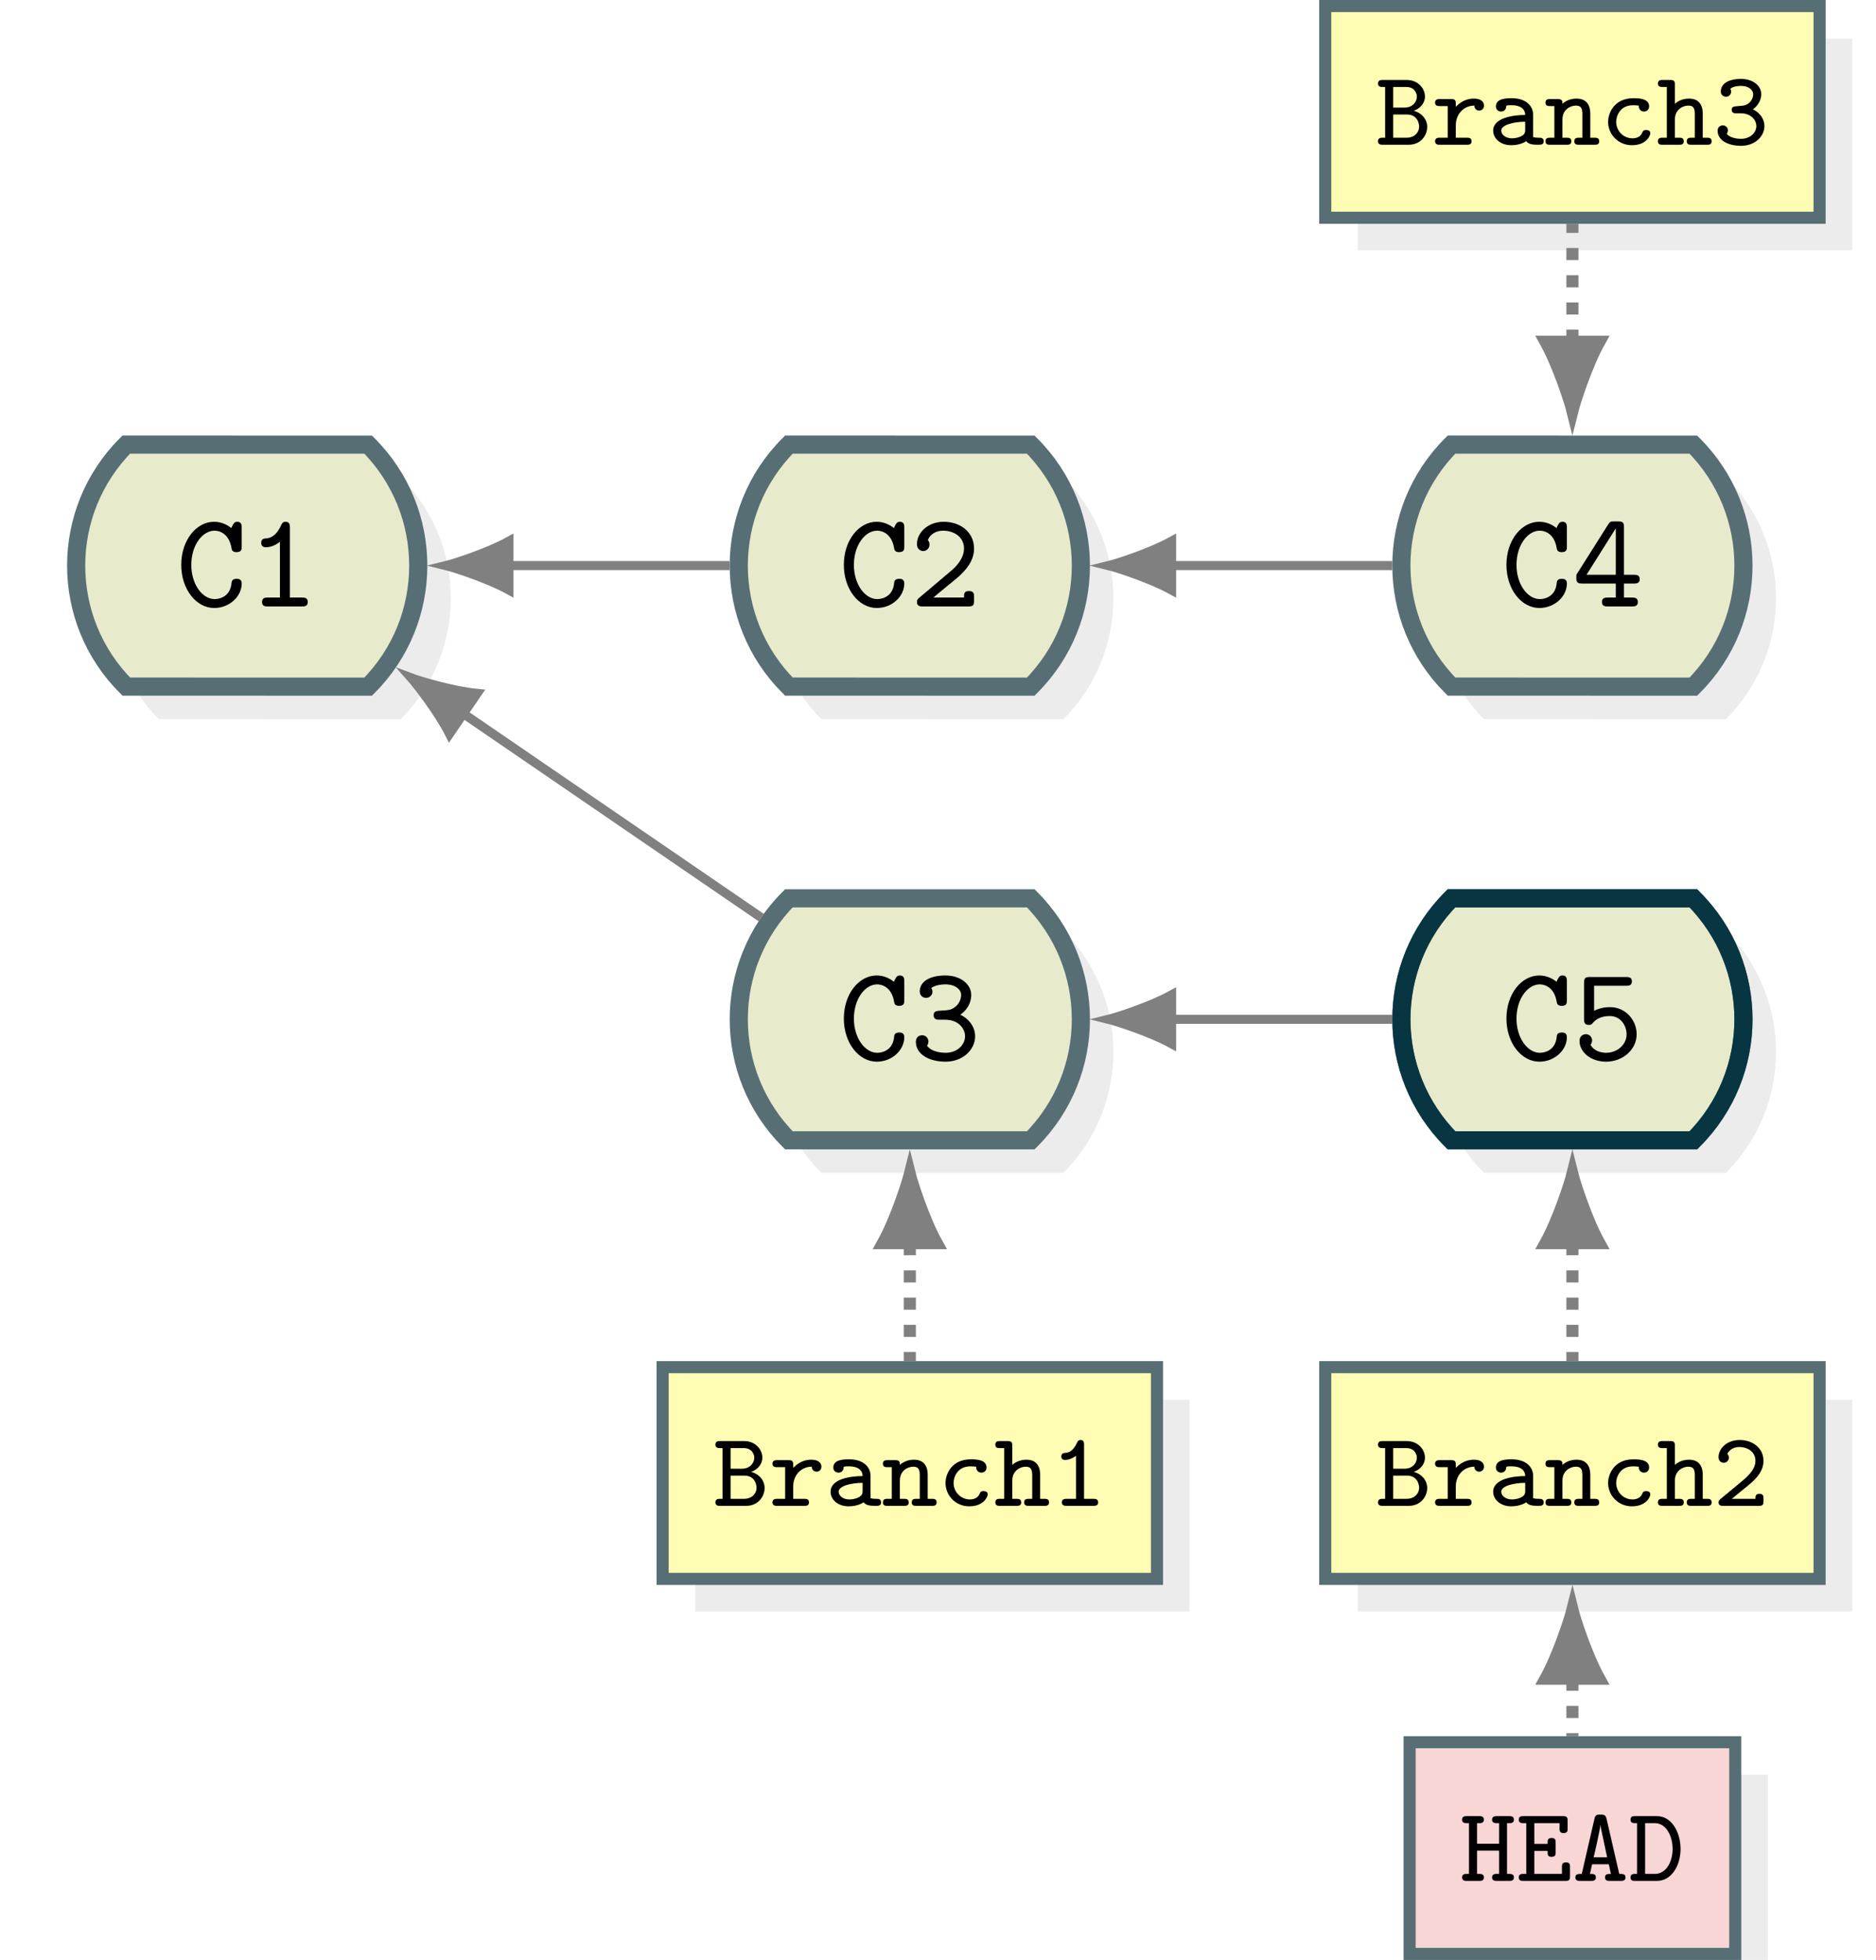 <?xml version="1.0" encoding="UTF-8"?>
<svg xmlns="http://www.w3.org/2000/svg" xmlns:xlink="http://www.w3.org/1999/xlink" width="247.256pt" height="258.231pt" viewBox="0 0 247.256 258.231" version="1.1">
<defs>
<g>
<symbol overflow="visible" id="glyph0-0">
<path style="stroke:none;" d=""/>
</symbol>
<symbol overflow="visible" id="glyph0-1">
<path style="stroke:none;" d="M 8.688 -3.031 C 8.688 -3.641 8.203 -3.641 8.016 -3.641 C 7.922 -3.641 7.391 -3.641 7.359 -3.172 C 7.203 -1 5.328 -0.969 5.125 -0.969 C 3.516 -0.969 2.047 -2.891 2.047 -5.469 C 2.047 -8.141 3.562 -9.984 5.109 -9.984 C 5.5 -9.984 7.016 -9.828 7.359 -7.609 C 7.422 -7.156 7.875 -7.156 8.016 -7.156 C 8.688 -7.156 8.688 -7.562 8.688 -7.906 L 8.688 -10.406 C 8.688 -10.672 8.688 -11.156 8.109 -11.156 C 7.719 -11.156 7.609 -10.938 7.312 -10.328 C 6.906 -10.672 6.094 -11.156 5.047 -11.156 C 2.703 -11.156 0.719 -8.719 0.719 -5.484 C 0.719 -2.266 2.688 0.203 5.062 0.203 C 7.078 0.203 8.688 -1.328 8.688 -3.031 Z M 8.688 -3.031 "/>
</symbol>
<symbol overflow="visible" id="glyph0-2">
<path style="stroke:none;" d="M 7.984 -0.578 C 7.984 -1.172 7.516 -1.172 7.234 -1.172 L 5.625 -1.172 L 5.625 -10.406 C 5.625 -10.672 5.625 -11.156 5.062 -11.156 C 4.75 -11.156 4.609 -11 4.5 -10.766 C 3.953 -9.5 3.234 -9.016 2.516 -8.969 C 2.234 -8.953 1.844 -8.922 1.844 -8.375 C 1.844 -8.016 2.047 -7.797 2.469 -7.797 C 3.188 -7.797 3.891 -8.172 4.312 -8.531 L 4.312 -1.172 L 2.703 -1.172 C 2.422 -1.172 1.953 -1.172 1.953 -0.578 C 1.953 0 2.438 0 2.703 0 L 7.234 0 C 7.5 0 7.984 0 7.984 -0.578 Z M 7.984 -0.578 "/>
</symbol>
<symbol overflow="visible" id="glyph0-3">
<path style="stroke:none;" d="M 8.469 -0.75 L 8.469 -1.281 C 8.469 -1.609 8.469 -2.031 7.797 -2.031 C 7.141 -2.031 7.141 -1.656 7.141 -1.172 L 3.109 -1.172 C 4.047 -1.984 6.062 -3.594 6.516 -4 C 7.172 -4.641 8.469 -5.844 8.469 -7.625 C 8.469 -9.766 6.688 -11.156 4.469 -11.156 C 2.375 -11.156 0.938 -9.719 0.938 -8.203 C 0.938 -7.484 1.5 -7.297 1.781 -7.297 C 2.141 -7.297 2.594 -7.609 2.594 -8.141 C 2.594 -8.516 2.453 -8.641 2.375 -8.734 C 2.672 -9.531 3.469 -9.984 4.375 -9.984 C 5.812 -9.984 7.141 -9.172 7.141 -7.625 C 7.141 -6.375 6.172 -5.297 5.453 -4.703 L 1.203 -1.109 C 1.062 -0.984 0.938 -0.859 0.938 -0.594 C 0.938 0 1.422 0 1.703 0 L 7.719 0 C 8.312 0 8.469 -0.141 8.469 -0.75 Z M 8.469 -0.75 "/>
</symbol>
<symbol overflow="visible" id="glyph0-4">
<path style="stroke:none;" d="M 8.875 -3.594 C 8.875 -4.172 8.391 -4.172 8.125 -4.172 L 6.797 -4.172 L 6.797 -10.438 C 6.797 -11.047 6.656 -11.203 6.031 -11.203 L 5.5 -11.203 C 5.062 -11.203 4.953 -11.188 4.719 -10.812 L 0.688 -4.438 C 0.516 -4.203 0.516 -4.156 0.516 -3.781 C 0.516 -3.266 0.594 -3.016 1.281 -3.016 L 5.719 -3.016 L 5.719 -1.172 L 4.641 -1.172 C 4.391 -1.172 3.891 -1.172 3.891 -0.594 C 3.891 0 4.375 0 4.641 0 L 7.875 0 C 8.125 0 8.625 0 8.625 -0.578 C 8.625 -1.172 8.141 -1.172 7.875 -1.172 L 6.797 -1.172 L 6.797 -3.016 L 8.125 -3.016 C 8.375 -3.016 8.875 -3.016 8.875 -3.594 Z M 5.719 -4.172 L 1.859 -4.172 L 5.719 -10.297 Z M 5.719 -4.172 "/>
</symbol>
<symbol overflow="visible" id="glyph0-5">
<path style="stroke:none;" d="M 8.609 -3.141 C 8.609 -4.609 7.5 -5.609 6.656 -5.984 C 7.969 -6.922 8.094 -8.109 8.094 -8.594 C 8.094 -9.969 6.719 -11.156 4.703 -11.156 C 2.5 -11.156 1.312 -10.281 1.312 -9.062 C 1.312 -8.516 1.703 -8.203 2.156 -8.203 C 2.594 -8.203 2.984 -8.562 2.984 -9.016 C 2.984 -9.188 2.922 -9.375 2.828 -9.5 C 3.422 -9.984 4.594 -9.984 4.703 -9.984 C 5.953 -9.984 6.766 -9.328 6.766 -8.594 C 6.766 -8.094 6.531 -7.359 5.828 -6.906 C 5.359 -6.594 5.047 -6.578 4.203 -6.531 C 3.5 -6.5 3.141 -6.453 3.141 -5.922 C 3.141 -5.328 3.625 -5.328 3.891 -5.328 L 4.641 -5.328 C 6.5 -5.328 7.281 -4.078 7.281 -3.156 C 7.281 -2.031 6.266 -0.969 4.719 -0.969 C 4.25 -0.969 2.891 -1.047 2.266 -1.906 L 2.297 -1.953 C 2.406 -2.109 2.406 -2.156 2.438 -2.328 C 2.438 -2.328 2.453 -2.391 2.453 -2.453 C 2.453 -2.906 2.094 -3.281 1.625 -3.281 C 1.203 -3.281 0.797 -3.016 0.797 -2.406 C 0.797 -0.828 2.469 0.203 4.719 0.203 C 7.047 0.203 8.609 -1.438 8.609 -3.141 Z M 8.609 -3.141 "/>
</symbol>
<symbol overflow="visible" id="glyph0-6">
<path style="stroke:none;" d="M 8.469 -3.406 C 8.469 -5.234 7.047 -6.984 4.953 -6.984 C 4.359 -6.984 3.625 -6.891 2.859 -6.5 L 2.859 -9.797 L 7.078 -9.797 C 7.344 -9.797 7.844 -9.797 7.844 -10.375 C 7.844 -10.953 7.359 -10.953 7.078 -10.953 L 2.297 -10.953 C 1.688 -10.953 1.531 -10.812 1.531 -10.141 L 1.531 -5.469 C 1.531 -5.109 1.531 -4.641 2.156 -4.641 C 2.469 -4.641 2.562 -4.734 2.703 -4.922 C 3.25 -5.562 4.047 -5.812 4.938 -5.812 C 6.344 -5.812 7.141 -4.562 7.141 -3.406 C 7.141 -2.031 5.906 -0.969 4.438 -0.969 C 3.719 -0.969 2.781 -1.25 2.391 -2.031 L 2.406 -2.047 C 2.531 -2.219 2.547 -2.266 2.578 -2.469 C 2.578 -2.469 2.594 -2.531 2.594 -2.594 C 2.594 -3.062 2.234 -3.422 1.781 -3.422 C 1.438 -3.422 0.938 -3.203 0.938 -2.531 C 0.938 -1.078 2.406 0.203 4.438 0.203 C 6.672 0.203 8.469 -1.422 8.469 -3.406 Z M 8.469 -3.406 "/>
</symbol>
<symbol overflow="visible" id="glyph1-0">
<path style="stroke:none;" d=""/>
</symbol>
<symbol overflow="visible" id="glyph1-1">
<path style="stroke:none;" d="M 6.797 -2.344 C 6.797 -3.391 6.016 -4.234 5.016 -4.469 C 5.859 -4.766 6.5 -5.469 6.5 -6.344 C 6.5 -7.391 5.625 -8.531 4.094 -8.531 L 0.922 -8.531 C 0.719 -8.531 0.312 -8.531 0.312 -8.062 C 0.312 -7.609 0.719 -7.609 0.922 -7.609 L 1.25 -7.609 L 1.25 -0.922 L 0.922 -0.922 C 0.719 -0.922 0.312 -0.922 0.312 -0.453 C 0.312 0 0.719 0 0.922 0 L 4.375 0 C 5.953 0 6.797 -1.25 6.797 -2.344 Z M 5.438 -6.328 C 5.438 -5.719 4.938 -4.891 3.797 -4.891 L 2.312 -4.891 L 2.312 -7.609 L 4.031 -7.609 C 5.172 -7.609 5.438 -6.734 5.438 -6.328 Z M 5.734 -2.375 C 5.734 -1.75 5.266 -0.922 4.047 -0.922 L 2.312 -0.922 L 2.312 -3.984 L 4.125 -3.984 C 5.547 -3.984 5.734 -2.734 5.734 -2.375 Z M 5.734 -2.375 "/>
</symbol>
<symbol overflow="visible" id="glyph1-2">
<path style="stroke:none;" d="M 6.875 -5.156 C 6.875 -5.516 6.625 -6.078 5.547 -6.078 C 4.25 -6.078 3.5 -5.344 3.156 -5 L 3.156 -5.406 C 3.156 -5.891 3.016 -6.016 2.547 -6.016 L 1.031 -6.016 C 0.844 -6.016 0.422 -6.016 0.422 -5.547 C 0.422 -5.094 0.844 -5.094 1.031 -5.094 L 2.094 -5.094 L 2.094 -0.922 L 1.031 -0.922 C 0.844 -0.922 0.422 -0.922 0.422 -0.453 C 0.422 0 0.844 0 1.031 0 L 4.625 0 C 4.859 0 5.234 0 5.234 -0.453 C 5.234 -0.922 4.859 -0.922 4.625 -0.922 L 3.156 -0.922 L 3.156 -2.547 C 3.156 -4.078 4.234 -5.156 5.594 -5.156 C 5.625 -4.625 6.016 -4.5 6.234 -4.5 C 6.578 -4.5 6.875 -4.766 6.875 -5.156 Z M 6.875 -5.156 "/>
</symbol>
<symbol overflow="visible" id="glyph1-3">
<path style="stroke:none;" d="M 7.328 -0.453 C 7.328 -0.922 6.938 -0.922 6.734 -0.922 C 6.203 -0.922 6.078 -0.969 5.938 -1.016 L 5.938 -3.938 C 5.938 -5.094 5.031 -6.125 3.125 -6.125 C 2.469 -6.125 1.031 -6.125 1.031 -5.047 C 1.031 -4.672 1.297 -4.375 1.719 -4.375 C 1.984 -4.375 2.359 -4.531 2.391 -5.031 C 2.391 -5.156 2.406 -5.156 2.578 -5.188 C 2.734 -5.203 2.969 -5.203 3.141 -5.203 C 4.281 -5.203 4.891 -4.688 4.891 -3.922 C 3.391 -3.922 0.672 -3.578 0.672 -1.859 C 0.672 -0.828 1.625 0.062 3.047 0.062 C 4.156 0.062 4.859 -0.344 5.031 -0.469 C 5.328 -0.047 5.922 0 6.578 0 C 6.969 0 7.328 0 7.328 -0.453 Z M 4.891 -2 C 4.891 -1.703 4.891 -1.375 4.344 -1.109 C 3.844 -0.859 3.312 -0.844 3.125 -0.844 C 2.297 -0.844 1.734 -1.344 1.734 -1.859 C 1.734 -2.594 3.266 -3.016 4.891 -3.031 Z M 4.891 -2 "/>
</symbol>
<symbol overflow="visible" id="glyph1-4">
<path style="stroke:none;" d="M 7.234 -0.453 C 7.234 -0.922 6.859 -0.922 6.641 -0.922 L 6.062 -0.922 L 6.062 -4.062 C 6.062 -5.453 5.375 -6.078 4.234 -6.078 C 3.188 -6.078 2.531 -5.531 2.391 -5.391 C 2.391 -5.797 2.344 -6.016 1.781 -6.016 L 0.75 -6.016 C 0.531 -6.016 0.156 -6.016 0.156 -5.547 C 0.156 -5.094 0.531 -5.094 0.75 -5.094 L 1.328 -5.094 L 1.328 -0.922 L 0.75 -0.922 C 0.531 -0.922 0.156 -0.922 0.156 -0.453 C 0.156 0 0.531 0 0.75 0 L 2.953 0 C 3.188 0 3.562 0 3.562 -0.453 C 3.562 -0.922 3.188 -0.922 2.953 -0.922 L 2.391 -0.922 L 2.391 -3.328 C 2.391 -4.656 3.453 -5.156 4.156 -5.156 C 4.797 -5.156 5.016 -4.859 5.016 -4.031 L 5.016 -0.922 L 4.547 -0.922 C 4.344 -0.922 3.953 -0.922 3.953 -0.453 C 3.953 0 4.344 0 4.547 0 L 6.641 0 C 6.859 0 7.234 0 7.234 -0.453 Z M 7.234 -0.453 "/>
</symbol>
<symbol overflow="visible" id="glyph1-5">
<path style="stroke:none;" d="M 6.562 -1.5 C 6.562 -1.812 6.328 -1.938 6.031 -1.938 C 5.828 -1.938 5.641 -1.938 5.516 -1.625 C 5.266 -1 4.703 -0.844 4.203 -0.844 C 3.047 -0.844 2.062 -1.797 2.062 -3.016 C 2.062 -3.719 2.516 -5.203 4.281 -5.203 C 4.688 -5.203 4.922 -5.172 5 -5.156 C 5.031 -5.156 5.047 -5.141 5.047 -5.016 C 5.078 -4.609 5.375 -4.375 5.719 -4.375 C 6.141 -4.375 6.406 -4.672 6.406 -5.047 C 6.406 -6.125 4.953 -6.125 4.312 -6.125 C 1.828 -6.125 1 -4.203 1 -3.016 C 1 -1.344 2.344 0.062 4.125 0.062 C 6.109 0.062 6.562 -1.266 6.562 -1.5 Z M 6.562 -1.5 "/>
</symbol>
<symbol overflow="visible" id="glyph1-6">
<path style="stroke:none;" d="M 7.234 -0.453 C 7.234 -0.922 6.859 -0.922 6.641 -0.922 L 6.062 -0.922 L 6.062 -4.062 C 6.062 -5.453 5.375 -6.078 4.234 -6.078 C 3.188 -6.078 2.531 -5.531 2.391 -5.391 L 2.391 -7.922 C 2.391 -8.406 2.25 -8.531 1.781 -8.531 L 0.75 -8.531 C 0.531 -8.531 0.156 -8.531 0.156 -8.062 C 0.156 -7.609 0.531 -7.609 0.75 -7.609 L 1.328 -7.609 L 1.328 -0.922 L 0.75 -0.922 C 0.531 -0.922 0.156 -0.922 0.156 -0.453 C 0.156 0 0.531 0 0.75 0 L 2.953 0 C 3.188 0 3.562 0 3.562 -0.453 C 3.562 -0.922 3.188 -0.922 2.953 -0.922 L 2.391 -0.922 L 2.391 -3.328 C 2.391 -4.656 3.453 -5.156 4.156 -5.156 C 4.797 -5.156 5.016 -4.859 5.016 -4.031 L 5.016 -0.922 L 4.547 -0.922 C 4.344 -0.922 3.953 -0.922 3.953 -0.453 C 3.953 0 4.344 0 4.547 0 L 6.641 0 C 6.859 0 7.234 0 7.234 -0.453 Z M 7.234 -0.453 "/>
</symbol>
<symbol overflow="visible" id="glyph1-7">
<path style="stroke:none;" d="M 6.297 -0.453 C 6.297 -0.922 5.875 -0.922 5.672 -0.922 L 4.438 -0.922 L 4.438 -8.062 C 4.438 -8.281 4.438 -8.672 3.984 -8.672 C 3.688 -8.672 3.594 -8.484 3.531 -8.344 C 2.922 -7.047 2.281 -6.984 1.844 -6.969 C 1.641 -6.953 1.438 -6.781 1.438 -6.5 C 1.438 -6.328 1.516 -6.047 1.938 -6.047 C 2.609 -6.047 3.188 -6.453 3.375 -6.594 L 3.375 -0.922 L 2.141 -0.922 C 1.922 -0.922 1.516 -0.922 1.516 -0.453 C 1.516 0 1.938 0 2.141 0 L 5.672 0 C 5.891 0 6.297 0 6.297 -0.453 Z M 6.297 -0.453 "/>
</symbol>
<symbol overflow="visible" id="glyph1-8">
<path style="stroke:none;" d="M 6.656 -0.594 L 6.656 -0.984 C 6.656 -1.234 6.656 -1.578 6.125 -1.578 C 5.594 -1.578 5.594 -1.25 5.594 -0.922 L 2.484 -0.922 C 3.5 -1.781 4.625 -2.656 5.078 -3.062 C 5.875 -3.781 6.656 -4.688 6.656 -5.938 C 6.656 -7.578 5.266 -8.672 3.516 -8.672 C 1.875 -8.672 0.734 -7.594 0.734 -6.406 C 0.734 -5.797 1.219 -5.672 1.422 -5.672 C 1.719 -5.672 2.094 -5.906 2.094 -6.359 C 2.094 -6.531 2.016 -6.719 1.891 -6.844 C 2.141 -7.359 2.703 -7.75 3.453 -7.75 C 4.578 -7.75 5.594 -7.109 5.594 -5.938 C 5.594 -4.891 4.797 -4.078 3.953 -3.359 L 1 -0.906 C 0.828 -0.75 0.734 -0.688 0.734 -0.453 C 0.734 0 1.141 0 1.359 0 L 6.062 0 C 6.516 0 6.656 -0.109 6.656 -0.594 Z M 6.656 -0.594 "/>
</symbol>
<symbol overflow="visible" id="glyph1-9">
<path style="stroke:none;" d="M 6.781 -2.453 C 6.781 -3.219 6.359 -4.125 5.266 -4.672 C 5.875 -5.094 6.359 -5.828 6.359 -6.672 C 6.359 -7.766 5.281 -8.672 3.703 -8.672 C 2.031 -8.672 1.031 -8.031 1.031 -7.016 C 1.031 -6.578 1.359 -6.328 1.719 -6.328 C 2.094 -6.328 2.391 -6.609 2.391 -6.984 C 2.391 -7.234 2.328 -7.297 2.281 -7.375 C 2.719 -7.75 3.594 -7.75 3.719 -7.75 C 4.672 -7.75 5.297 -7.219 5.297 -6.672 C 5.297 -6.453 5.25 -5.938 4.766 -5.516 C 4.359 -5.156 3.969 -5.141 3.516 -5.109 C 2.703 -5.047 2.469 -5.031 2.469 -4.609 C 2.469 -4.141 2.859 -4.141 3.062 -4.141 L 3.656 -4.141 C 5.109 -4.141 5.719 -3.156 5.719 -2.469 C 5.719 -1.641 4.969 -0.781 3.703 -0.781 C 3.516 -0.781 2.344 -0.781 1.812 -1.438 L 1.844 -1.484 C 1.922 -1.625 1.922 -1.641 1.953 -1.781 C 1.953 -1.781 1.969 -1.828 1.969 -1.891 C 1.969 -2.234 1.703 -2.547 1.297 -2.547 C 0.938 -2.547 0.609 -2.312 0.609 -1.844 C 0.609 -0.594 1.953 0.141 3.703 0.141 C 5.594 0.141 6.781 -1.156 6.781 -2.453 Z M 6.781 -2.453 "/>
</symbol>
<symbol overflow="visible" id="glyph1-10">
<path style="stroke:none;" d="M 7.109 -0.453 C 7.109 -0.922 6.719 -0.922 6.5 -0.922 L 6.203 -0.922 L 6.203 -7.609 L 6.5 -7.609 C 6.719 -7.609 7.109 -7.609 7.109 -8.062 C 7.109 -8.531 6.719 -8.531 6.5 -8.531 L 4.859 -8.531 C 4.641 -8.531 4.234 -8.531 4.234 -8.062 C 4.234 -7.609 4.641 -7.609 4.859 -7.609 L 5.156 -7.609 L 5.156 -4.891 L 2.25 -4.891 L 2.25 -7.609 L 2.547 -7.609 C 2.75 -7.609 3.156 -7.609 3.156 -8.062 C 3.156 -8.531 2.75 -8.531 2.547 -8.531 L 0.891 -8.531 C 0.688 -8.531 0.281 -8.531 0.281 -8.062 C 0.281 -7.609 0.688 -7.609 0.891 -7.609 L 1.188 -7.609 L 1.188 -0.922 L 0.891 -0.922 C 0.688 -0.922 0.281 -0.922 0.281 -0.453 C 0.281 0 0.688 0 0.891 0 L 2.547 0 C 2.75 0 3.156 0 3.156 -0.453 C 3.156 -0.922 2.75 -0.922 2.547 -0.922 L 2.25 -0.922 L 2.25 -3.984 L 5.156 -3.984 L 5.156 -0.922 L 4.859 -0.922 C 4.641 -0.922 4.234 -0.922 4.234 -0.453 C 4.234 0 4.641 0 4.859 0 L 6.5 0 C 6.719 0 7.109 0 7.109 -0.453 Z M 7.109 -0.453 "/>
</symbol>
<symbol overflow="visible" id="glyph1-11">
<path style="stroke:none;" d="M 7.094 -0.594 L 7.094 -1.844 C 7.094 -2.109 7.094 -2.438 6.562 -2.438 C 6.031 -2.438 6.031 -2.109 6.031 -1.844 L 6.031 -0.922 L 2.391 -0.922 L 2.391 -3.953 L 4.141 -3.953 C 4.141 -3.453 4.141 -3.172 4.672 -3.172 C 5.203 -3.172 5.203 -3.5 5.203 -3.766 L 5.203 -5.047 C 5.203 -5.312 5.203 -5.656 4.672 -5.656 C 4.141 -5.656 4.141 -5.375 4.141 -4.875 L 2.391 -4.875 L 2.391 -7.609 L 5.719 -7.609 L 5.719 -6.891 C 5.719 -6.625 5.719 -6.297 6.25 -6.297 C 6.781 -6.297 6.781 -6.625 6.781 -6.891 L 6.781 -7.922 C 6.781 -8.406 6.641 -8.531 6.188 -8.531 L 0.953 -8.531 C 0.719 -8.531 0.344 -8.531 0.344 -8.062 C 0.344 -7.609 0.719 -7.609 0.953 -7.609 L 1.328 -7.609 L 1.328 -0.922 L 0.953 -0.922 C 0.719 -0.922 0.344 -0.922 0.344 -0.453 C 0.344 0 0.719 0 0.953 0 L 6.484 0 C 6.953 0 7.094 -0.109 7.094 -0.594 Z M 7.094 -0.594 "/>
</symbol>
<symbol overflow="visible" id="glyph1-12">
<path style="stroke:none;" d="M 7 -0.453 C 7 -0.922 6.641 -0.922 6.172 -0.922 L 4.5 -8.188 C 4.375 -8.734 4.078 -8.734 3.703 -8.734 C 3.266 -8.734 3.031 -8.734 2.906 -8.188 L 1.234 -0.922 C 0.75 -0.922 0.391 -0.922 0.391 -0.453 C 0.391 0 0.812 0 1 0 L 2.484 0 C 2.672 0 3.094 0 3.094 -0.453 C 3.094 -0.922 2.719 -0.922 2.312 -0.922 L 2.594 -2.188 L 4.797 -2.188 L 5.078 -0.922 C 4.672 -0.922 4.297 -0.922 4.297 -0.453 C 4.297 0 4.719 0 4.906 0 L 6.391 0 C 6.578 0 7 0 7 -0.453 Z M 4.578 -3.109 L 2.797 -3.109 C 2.938 -3.641 3.641 -6.75 3.688 -7.375 L 3.703 -7.375 C 3.719 -7.078 3.812 -6.719 3.891 -6.328 Z M 4.578 -3.109 "/>
</symbol>
<symbol overflow="visible" id="glyph1-13">
<path style="stroke:none;" d="M 6.844 -4.203 C 6.844 -6.422 5.656 -8.531 3.75 -8.531 L 0.844 -8.531 C 0.609 -8.531 0.25 -8.531 0.25 -8.062 C 0.25 -7.609 0.625 -7.609 0.844 -7.609 L 1.109 -7.609 L 1.109 -0.922 L 0.844 -0.922 C 0.625 -0.922 0.25 -0.922 0.25 -0.453 C 0.25 0 0.609 0 0.844 0 L 3.75 0 C 5.609 0 6.844 -1.969 6.844 -4.203 Z M 5.797 -4.203 C 5.797 -2.594 5 -0.922 3.453 -0.922 L 2.172 -0.922 L 2.172 -7.609 L 3.453 -7.609 C 5.016 -7.609 5.797 -5.797 5.797 -4.203 Z M 5.797 -4.203 "/>
</symbol>
</g>
<clipPath id="clip1">
  <path d="M 150 24 L 247.258 24 L 247.258 125 L 150 125 Z M 150 24 "/>
</clipPath>
<clipPath id="clip2">
  <path d="M 150 84 L 247.258 84 L 247.258 185 L 150 185 Z M 150 84 "/>
</clipPath>
<clipPath id="clip3">
  <path d="M 150 84 L 247.258 84 L 247.258 185 L 150 185 Z M 150 84 "/>
</clipPath>
<clipPath id="clip4">
  <path d="M 190 233 L 233 233 L 233 258.23 L 190 258.23 Z M 190 233 "/>
</clipPath>
<clipPath id="clip5">
  <path d="M 184 228 L 230 228 L 230 258.23 L 184 258.23 Z M 184 228 "/>
</clipPath>
</defs>
<g id="surface1">
<path style=" stroke:none;fill-rule:nonzero;fill:rgb(50%,50%,50%);fill-opacity:0.15;" d="M 36.871 62.871 L 52.812 62.871 C 61.617 71.676 61.617 85.949 52.812 94.754 L 20.93 94.75 C 12.125 85.945 12.125 71.672 20.93 62.867 Z M 36.871 62.871 "/>
<path style="fill-rule:nonzero;fill:rgb(90.43%,92%,79.999%);fill-opacity:1;stroke-width:1.196;stroke-linecap:butt;stroke-linejoin:miter;stroke:rgb(34.511%,43.137%,45.882%);stroke-opacity:1;stroke-miterlimit:10;" d="M 11.87 7.969 L 19.841 7.969 C 24.243 3.569 24.243 -3.57 19.841 -7.972 L 3.899 -7.97 C -0.503 -3.568 -0.503 3.569 3.899 7.971 Z M 11.87 7.969 " transform="matrix(2,0,0,-2,8.842,74.521)"/>
<g style="fill:rgb(0%,0%,0%);fill-opacity:1;">
  <use xlink:href="#glyph0-1" x="23.168" y="79.901"/>
  <use xlink:href="#glyph0-2" x="32.583" y="79.901"/>
</g>
<path style=" stroke:none;fill-rule:nonzero;fill:rgb(50%,50%,50%);fill-opacity:0.15;" d="M 124.203 62.871 L 140.145 62.871 C 148.949 71.676 148.949 85.949 140.145 94.754 L 108.262 94.75 C 99.457 85.945 99.457 71.672 108.262 62.867 Z M 124.203 62.871 "/>
<path style="fill-rule:nonzero;fill:rgb(90.43%,92%,79.999%);fill-opacity:1;stroke-width:1.196;stroke-linecap:butt;stroke-linejoin:miter;stroke:rgb(34.511%,43.137%,45.882%);stroke-opacity:1;stroke-miterlimit:10;" d="M 55.536 7.969 L 63.507 7.969 C 67.909 3.569 67.909 -3.57 63.507 -7.972 L 47.565 -7.97 C 43.163 -3.568 43.163 3.569 47.565 7.971 Z M 55.536 7.969 " transform="matrix(2,0,0,-2,8.842,74.521)"/>
<g style="fill:rgb(0%,0%,0%);fill-opacity:1;">
  <use xlink:href="#glyph0-1" x="110.498" y="79.901"/>
  <use xlink:href="#glyph0-3" x="119.913" y="79.901"/>
</g>
<path style=" stroke:none;fill-rule:nonzero;fill:rgb(50%,50%,50%);fill-opacity:0.15;" d="M 211.535 62.871 L 227.477 62.871 C 236.277 71.676 236.277 85.949 227.477 94.754 L 195.594 94.75 C 186.789 85.945 186.789 71.672 195.594 62.867 Z M 211.535 62.871 "/>
<path style=" stroke:none;fill-rule:nonzero;fill:rgb(90.43%,92%,79.999%);fill-opacity:1;" d="M 207.246 58.582 L 223.184 58.582 C 231.988 67.383 231.988 81.66 223.184 90.465 L 191.305 90.461 C 182.5 81.656 182.5 67.383 191.305 58.578 Z M 207.246 58.582 "/>
<g clip-path="url(#clip1)" clip-rule="nonzero">
<path style="fill:none;stroke-width:1.196;stroke-linecap:butt;stroke-linejoin:miter;stroke:rgb(34.511%,43.137%,45.882%);stroke-opacity:1;stroke-miterlimit:10;" d="M 99.202 7.969 L 107.171 7.969 C 111.573 3.569 111.573 -3.57 107.171 -7.972 L 91.231 -7.97 C 86.829 -3.568 86.829 3.569 91.231 7.971 Z M 99.202 7.969 " transform="matrix(2,0,0,-2,8.842,74.521)"/>
</g>
<g style="fill:rgb(0%,0%,0%);fill-opacity:1;">
  <use xlink:href="#glyph0-1" x="197.828" y="79.901"/>
  <use xlink:href="#glyph0-4" x="207.243" y="79.901"/>
</g>
<path style="fill:none;stroke-width:0.598;stroke-linecap:butt;stroke-linejoin:miter;stroke:rgb(50%,50%,50%);stroke-opacity:1;stroke-miterlimit:10;" d="M 72.786 0.001 L 87.331 0.001 " transform="matrix(2,0,0,-2,8.842,74.521)"/>
<path style="fill-rule:nonzero;fill:rgb(50%,50%,50%);fill-opacity:1;stroke-width:0.598;stroke-linecap:butt;stroke-linejoin:miter;stroke:rgb(50%,50%,50%);stroke-opacity:1;stroke-miterlimit:10;" d="M 4.148 -0 C 3.638 0.125 1.4 0.836 -0.001 1.609 L -0.001 -1.61 C 1.4 -0.836 3.638 -0.125 4.148 -0 Z M 4.148 -0 " transform="matrix(-2,-0,-0,2,154.413,74.52)"/>
<path style=" stroke:none;fill-rule:nonzero;fill:rgb(50%,50%,50%);fill-opacity:0.15;" d="M 124.203 122.648 L 140.145 122.648 C 148.949 131.449 148.949 145.727 140.145 154.531 L 108.262 154.527 C 99.457 145.723 99.457 131.449 108.262 122.645 Z M 124.203 122.648 "/>
<path style="fill-rule:nonzero;fill:rgb(90.43%,92%,79.999%);fill-opacity:1;stroke-width:1.196;stroke-linecap:butt;stroke-linejoin:miter;stroke:rgb(34.511%,43.137%,45.882%);stroke-opacity:1;stroke-miterlimit:10;" d="M 55.536 -21.917 L 63.507 -21.917 C 67.909 -26.32 67.909 -33.458 63.507 -37.859 L 47.565 -37.859 C 43.163 -33.456 43.163 -26.32 47.565 -21.917 Z M 55.536 -21.917 " transform="matrix(2,0,0,-2,8.842,74.521)"/>
<g style="fill:rgb(0%,0%,0%);fill-opacity:1;">
  <use xlink:href="#glyph0-1" x="110.498" y="139.677"/>
  <use xlink:href="#glyph0-5" x="119.913" y="139.677"/>
</g>
<path style=" stroke:none;fill-rule:nonzero;fill:rgb(50%,50%,50%);fill-opacity:0.15;" d="M 211.535 122.648 L 227.477 122.648 C 236.277 131.449 236.277 145.727 227.477 154.531 L 195.594 154.527 C 186.789 145.723 186.789 131.449 195.594 122.645 Z M 211.535 122.648 "/>
<path style=" stroke:none;fill-rule:nonzero;fill:rgb(90.43%,92%,79.999%);fill-opacity:1;" d="M 207.246 118.355 L 223.184 118.355 C 231.988 127.16 231.988 141.438 223.184 150.238 L 191.305 150.238 C 182.5 141.434 182.5 127.16 191.305 118.355 Z M 207.246 118.355 "/>
<g clip-path="url(#clip2)" clip-rule="nonzero">
<path style="fill:none;stroke-width:1.196;stroke-linecap:butt;stroke-linejoin:miter;stroke:rgb(34.511%,43.137%,45.882%);stroke-opacity:1;stroke-miterlimit:10;" d="M 99.202 -21.917 L 107.171 -21.917 C 111.573 -26.32 111.573 -33.458 107.171 -37.859 L 91.231 -37.859 C 86.829 -33.456 86.829 -26.32 91.231 -21.917 Z M 99.202 -21.917 " transform="matrix(2,0,0,-2,8.842,74.521)"/>
</g>
<g style="fill:rgb(0%,0%,0%);fill-opacity:1;">
  <use xlink:href="#glyph0-1" x="197.828" y="139.677"/>
  <use xlink:href="#glyph0-6" x="207.243" y="139.677"/>
</g>
<path style="fill:none;stroke-width:0.598;stroke-linecap:butt;stroke-linejoin:miter;stroke:rgb(50%,50%,50%);stroke-opacity:1;stroke-miterlimit:10;" d="M 72.786 -29.888 L 87.331 -29.888 " transform="matrix(2,0,0,-2,8.842,74.521)"/>
<path style="fill-rule:nonzero;fill:rgb(50%,50%,50%);fill-opacity:1;stroke-width:0.598;stroke-linecap:butt;stroke-linejoin:miter;stroke:rgb(50%,50%,50%);stroke-opacity:1;stroke-miterlimit:10;" d="M 4.148 0 C 3.638 0.125 1.4 0.836 -0.001 1.609 L -0.001 -1.609 C 1.4 -0.836 3.638 -0.125 4.148 0 Z M 4.148 0 " transform="matrix(-2,-0,-0,2,154.413,134.297)"/>
<path style="fill:none;stroke-width:0.598;stroke-linecap:butt;stroke-linejoin:miter;stroke:rgb(50%,50%,50%);stroke-opacity:1;stroke-miterlimit:10;" d="M 29.12 0.001 L 43.665 0.001 " transform="matrix(2,0,0,-2,8.842,74.521)"/>
<path style="fill-rule:nonzero;fill:rgb(50%,50%,50%);fill-opacity:1;stroke-width:0.598;stroke-linecap:butt;stroke-linejoin:miter;stroke:rgb(50%,50%,50%);stroke-opacity:1;stroke-miterlimit:10;" d="M 4.148 -0 C 3.638 0.125 1.4 0.836 -0 1.609 L -0 -1.61 C 1.4 -0.836 3.638 -0.125 4.148 -0 Z M 4.148 -0 " transform="matrix(-2,-0,-0,2,67.081,74.52)"/>
<path style="fill:none;stroke-width:0.598;stroke-linecap:butt;stroke-linejoin:miter;stroke:rgb(50%,50%,50%);stroke-opacity:1;stroke-miterlimit:10;" d="M 26.114 -9.749 L 45.741 -23.185 " transform="matrix(2,0,0,-2,8.842,74.521)"/>
<path style="fill-rule:nonzero;fill:rgb(50%,50%,50%);fill-opacity:1;stroke-width:0.598;stroke-linecap:butt;stroke-linejoin:miter;stroke:rgb(50%,50%,50%);stroke-opacity:1;stroke-miterlimit:10;" d="M 4.147 -0.001 C 3.638 0.126 1.399 0.837 -0 1.61 L -0 -1.609 C 1.398 -0.836 3.637 -0.125 4.147 -0.001 Z M 4.147 -0.001 " transform="matrix(-1.654,-1.132,-1.132,1.654,61.069,94.02)"/>
<g clip-path="url(#clip3)" clip-rule="nonzero">
<path style="fill:none;stroke-width:1.196;stroke-linecap:butt;stroke-linejoin:miter;stroke:rgb(2.744%,21.175%,25.882%);stroke-opacity:1;stroke-miterlimit:10;" d="M 99.202 -21.917 L 107.171 -21.917 C 111.573 -26.32 111.573 -33.458 107.171 -37.859 L 91.231 -37.859 C 86.829 -33.456 86.829 -26.32 91.231 -21.917 Z M 99.202 -21.917 " transform="matrix(2,0,0,-2,8.842,74.521)"/>
</g>
<path style=" stroke:none;fill-rule:nonzero;fill:rgb(50%,50%,50%);fill-opacity:0.15;" d="M 91.629 212.312 L 156.777 212.312 L 156.777 184.414 L 91.629 184.414 Z M 91.629 212.312 "/>
<path style="fill-rule:nonzero;fill:rgb(100%,98.47%,70.001%);fill-opacity:1;stroke-width:0.797;stroke-linecap:butt;stroke-linejoin:miter;stroke:rgb(34.511%,43.137%,45.882%);stroke-opacity:1;stroke-miterlimit:10;" d="M 39.247 -66.751 L 71.823 -66.751 L 71.823 -52.802 L 39.247 -52.802 Z M 39.247 -66.751 " transform="matrix(2,0,0,-2,8.842,74.521)"/>
<g style="fill:rgb(0%,0%,0%);fill-opacity:1;">
  <use xlink:href="#glyph1-1" x="93.978" y="198.397"/>
  <use xlink:href="#glyph1-2" x="101.388" y="198.397"/>
  <use xlink:href="#glyph1-3" x="108.799" y="198.397"/>
  <use xlink:href="#glyph1-4" x="116.209" y="198.397"/>
  <use xlink:href="#glyph1-5" x="123.619" y="198.397"/>
  <use xlink:href="#glyph1-6" x="131.03" y="198.397"/>
  <use xlink:href="#glyph1-7" x="138.44" y="198.397"/>
</g>
<path style="fill:none;stroke-width:0.797;stroke-linecap:butt;stroke-linejoin:miter;stroke:rgb(50%,50%,50%);stroke-opacity:1;stroke-dasharray:0.797,0.996;stroke-miterlimit:10;" d="M 55.536 -44.634 L 55.536 -52.404 " transform="matrix(2,0,0,-2,8.842,74.521)"/>
<path style="fill-rule:nonzero;fill:rgb(50%,50%,50%);fill-opacity:1;stroke-width:0.797;stroke-linecap:butt;stroke-linejoin:miter;stroke:rgb(50%,50%,50%);stroke-opacity:1;stroke-miterlimit:10;" d="M 4.533 0 C 3.977 0.139 1.529 0.92 0 1.773 L 0 -1.773 C 1.529 -0.92 3.977 -0.139 4.533 0 Z M 4.533 0 " transform="matrix(0,-2,-2,-0,119.914,163.789)"/>
<path style=" stroke:none;fill-rule:nonzero;fill:rgb(50%,50%,50%);fill-opacity:0.15;" d="M 178.957 212.312 L 244.109 212.312 L 244.109 184.414 L 178.957 184.414 Z M 178.957 212.312 "/>
<path style="fill-rule:nonzero;fill:rgb(100%,98.47%,70.001%);fill-opacity:1;stroke-width:0.797;stroke-linecap:butt;stroke-linejoin:miter;stroke:rgb(34.511%,43.137%,45.882%);stroke-opacity:1;stroke-miterlimit:10;" d="M 82.913 -66.751 L 115.489 -66.751 L 115.489 -52.802 L 82.913 -52.802 Z M 82.913 -66.751 " transform="matrix(2,0,0,-2,8.842,74.521)"/>
<g style="fill:rgb(0%,0%,0%);fill-opacity:1;">
  <use xlink:href="#glyph1-1" x="181.308" y="198.397"/>
  <use xlink:href="#glyph1-2" x="188.718" y="198.397"/>
  <use xlink:href="#glyph1-3" x="196.129" y="198.397"/>
  <use xlink:href="#glyph1-4" x="203.539" y="198.397"/>
  <use xlink:href="#glyph1-5" x="210.949" y="198.397"/>
  <use xlink:href="#glyph1-6" x="218.36" y="198.397"/>
  <use xlink:href="#glyph1-8" x="225.77" y="198.397"/>
</g>
<path style="fill:none;stroke-width:0.797;stroke-linecap:butt;stroke-linejoin:miter;stroke:rgb(50%,50%,50%);stroke-opacity:1;stroke-dasharray:0.797,0.996;stroke-miterlimit:10;" d="M 99.202 -44.634 L 99.202 -52.404 " transform="matrix(2,0,0,-2,8.842,74.521)"/>
<path style="fill-rule:nonzero;fill:rgb(50%,50%,50%);fill-opacity:1;stroke-width:0.797;stroke-linecap:butt;stroke-linejoin:miter;stroke:rgb(50%,50%,50%);stroke-opacity:1;stroke-miterlimit:10;" d="M 4.533 -0 C 3.977 0.138 1.529 0.921 0 1.773 L 0 -1.772 C 1.529 -0.92 3.977 -0.139 4.533 -0 Z M 4.533 -0 " transform="matrix(0,-2,-2,-0,207.245,163.789)"/>
<path style=" stroke:none;fill-rule:nonzero;fill:rgb(50%,50%,50%);fill-opacity:0.15;" d="M 178.957 32.98 L 244.109 32.98 L 244.109 5.086 L 178.957 5.086 Z M 178.957 32.98 "/>
<path style="fill-rule:nonzero;fill:rgb(100%,98.47%,70.001%);fill-opacity:1;stroke-width:0.797;stroke-linecap:butt;stroke-linejoin:miter;stroke:rgb(34.511%,43.137%,45.882%);stroke-opacity:1;stroke-miterlimit:10;" d="M 82.913 22.915 L 115.489 22.915 L 115.489 36.862 L 82.913 36.862 Z M 82.913 22.915 " transform="matrix(2,0,0,-2,8.842,74.521)"/>
<g style="fill:rgb(0%,0%,0%);fill-opacity:1;">
  <use xlink:href="#glyph1-1" x="181.308" y="19.069"/>
  <use xlink:href="#glyph1-2" x="188.718" y="19.069"/>
  <use xlink:href="#glyph1-3" x="196.129" y="19.069"/>
  <use xlink:href="#glyph1-4" x="203.539" y="19.069"/>
  <use xlink:href="#glyph1-5" x="210.949" y="19.069"/>
  <use xlink:href="#glyph1-6" x="218.36" y="19.069"/>
  <use xlink:href="#glyph1-9" x="225.77" y="19.069"/>
</g>
<path style="fill:none;stroke-width:0.797;stroke-linecap:butt;stroke-linejoin:miter;stroke:rgb(50%,50%,50%);stroke-opacity:1;stroke-dasharray:0.797,0.996;stroke-miterlimit:10;" d="M 99.202 14.747 L 99.202 22.516 " transform="matrix(2,0,0,-2,8.842,74.521)"/>
<path style="fill-rule:nonzero;fill:rgb(50%,50%,50%);fill-opacity:1;stroke-width:0.797;stroke-linecap:butt;stroke-linejoin:miter;stroke:rgb(50%,50%,50%);stroke-opacity:1;stroke-miterlimit:10;" d="M 4.533 0 C 3.976 0.139 1.529 0.92 -0 1.772 L -0 -1.773 C 1.529 -0.921 3.976 -0.138 4.533 0 Z M 4.533 0 " transform="matrix(0,2,2,-0,207.245,45.028)"/>
<g clip-path="url(#clip4)" clip-rule="nonzero">
<path style=" stroke:none;fill-rule:nonzero;fill:rgb(50%,50%,50%);fill-opacity:0.15;" d="M 190.074 261.727 L 232.996 261.727 L 232.996 233.832 L 190.074 233.832 Z M 190.074 261.727 "/>
</g>
<path style=" stroke:none;fill-rule:nonzero;fill:rgb(97.255%,83.922%,83.687%);fill-opacity:1;" d="M 185.785 257.438 L 228.703 257.438 L 228.703 229.543 L 185.785 229.543 Z M 185.785 257.438 "/>
<g clip-path="url(#clip5)" clip-rule="nonzero">
<path style="fill:none;stroke-width:0.797;stroke-linecap:butt;stroke-linejoin:miter;stroke:rgb(34.511%,43.137%,45.882%);stroke-opacity:1;stroke-miterlimit:10;" d="M 88.472 -91.458 L 109.931 -91.458 L 109.931 -77.511 L 88.472 -77.511 Z M 88.472 -91.458 " transform="matrix(2,0,0,-2,8.842,74.521)"/>
</g>
<g style="fill:rgb(0%,0%,0%);fill-opacity:1;">
  <use xlink:href="#glyph1-10" x="192.422" y="247.811"/>
  <use xlink:href="#glyph1-11" x="199.832" y="247.811"/>
  <use xlink:href="#glyph1-12" x="207.243" y="247.811"/>
  <use xlink:href="#glyph1-13" x="214.653" y="247.811"/>
</g>
<path style="fill:none;stroke-width:0.797;stroke-linecap:butt;stroke-linejoin:miter;stroke:rgb(50%,50%,50%);stroke-opacity:1;stroke-dasharray:0.797,0.996;stroke-miterlimit:10;" d="M 99.202 -73.325 L 99.202 -77.113 " transform="matrix(2,0,0,-2,8.842,74.521)"/>
<path style="fill-rule:nonzero;fill:rgb(50%,50%,50%);fill-opacity:1;stroke-width:0.797;stroke-linecap:butt;stroke-linejoin:miter;stroke:rgb(50%,50%,50%);stroke-opacity:1;stroke-miterlimit:10;" d="M 4.534 -0.001 C 3.977 0.138 1.53 0.921 0 1.772 L 0 -1.772 C 1.53 -0.921 3.977 -0.138 4.534 -0.001 Z M 4.534 -0.001 " transform="matrix(0,-2,-2,0,207.244,221.173)"/>
</g>
</svg>
